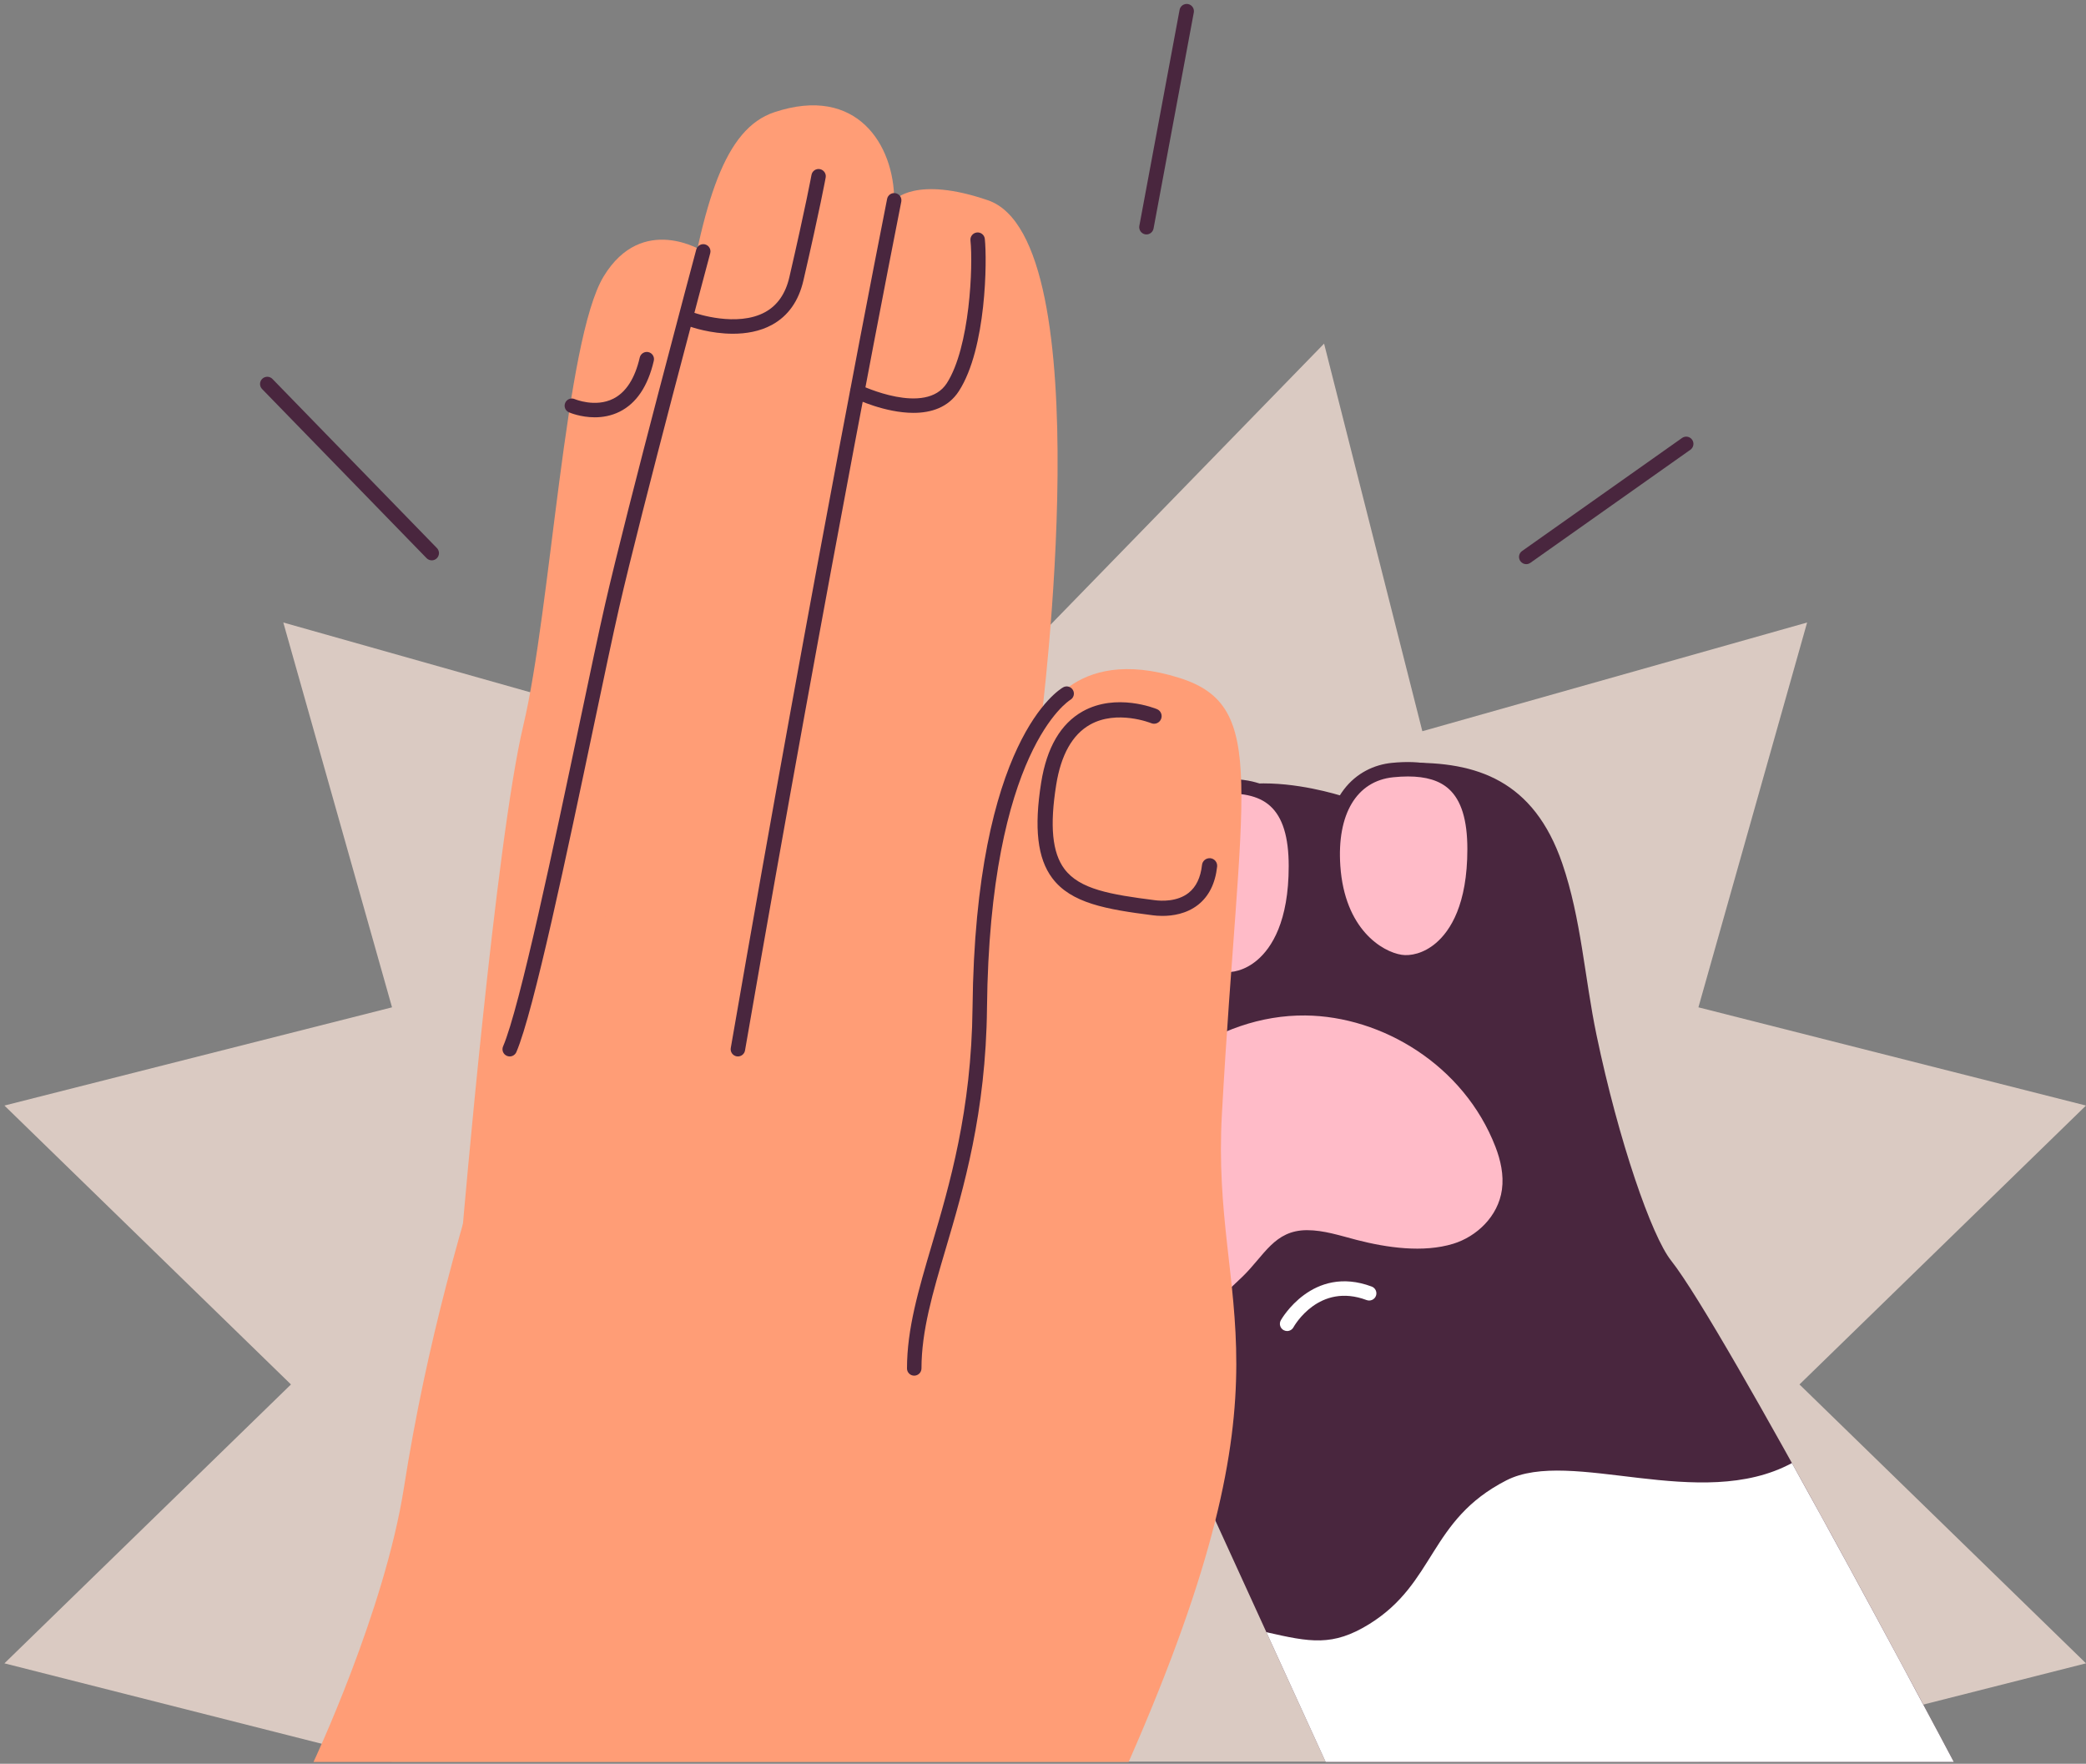 <svg width="356" height="301" viewBox="0 0 356 301" fill="none" xmlns="http://www.w3.org/2000/svg">
<rect x="0" y="0" width="356" height="301" fill="#808080" stroke="none"/>
<g clip-path="url(#clip0_611_6873)">
<path d="M355.999 188.668L289.856 171.904L308.405 106.233L242.739 124.787L225.971 58.64L178.377 107.542L130.783 58.64L114.015 124.787L48.349 106.233L66.903 171.904L0.755 188.668L49.657 236.262L0.755 283.855L66.903 300.624H289.856L355.999 283.855L307.102 236.262L355.999 188.668Z" fill="#DACAC2"/>
<path d="M285.186 215.113C281.887 210.961 276.258 194.81 272.46 176.611C270.43 166.866 269.857 156.78 266.618 147.344C261.748 133.169 252.012 129.935 240.254 130.184C231.995 130.362 229.814 136.091 229.814 136.091C229.814 136.091 205.141 127.549 200.547 142.683C192.465 142.319 182.025 144.032 176.61 153.763C166.869 171.282 176.891 188.241 176.891 188.241C176.891 188.241 183.179 225.953 196.168 238.892L204.882 253.939L226.239 300.678H333.443C333.443 300.674 294.267 226.562 285.186 215.113Z" fill="#49263E"/>
<path d="M237.651 131.416C232.186 131.97 226.739 136.404 227.516 147.839C228.293 159.274 235.135 163.563 239.019 164.163C243.308 164.826 251.662 161.005 251.662 144.909C251.658 133.728 246.52 130.516 237.651 131.416Z" fill="#FFBBC8"/>
<path d="M239.991 165.466C239.596 165.466 239.21 165.439 238.828 165.38C234.858 164.762 227.125 160.324 226.285 147.921C225.458 135.773 231.55 130.793 237.524 130.189C242.658 129.676 246.383 130.53 248.909 132.81C251.585 135.227 252.889 139.184 252.889 144.909C252.889 155.294 249.514 160.369 246.679 162.795C244.675 164.512 242.249 165.466 239.991 165.466ZM240.287 132.506C239.501 132.506 238.665 132.552 237.774 132.642C231.518 133.278 228.143 138.925 228.742 147.753C229.478 158.597 235.907 162.432 239.205 162.94C240.65 163.163 242.94 162.754 245.075 160.919C247.515 158.829 250.422 154.354 250.422 144.904C250.422 139.92 249.386 136.563 247.256 134.637C245.679 133.21 243.385 132.506 240.287 132.506Z" fill="#49263E"/>
<path d="M207.163 134.323C201.698 134.877 196.251 139.312 197.027 150.747C197.804 162.182 204.646 166.47 208.531 167.07C212.819 167.733 221.174 163.913 221.174 147.816C221.17 136.631 216.031 133.424 207.163 134.323Z" fill="#FFBBC8"/>
<path d="M209.502 168.374C209.107 168.374 208.721 168.347 208.339 168.288C204.369 167.67 196.641 163.231 195.796 150.829C194.973 138.68 201.061 133.701 207.035 133.097C212.169 132.583 215.894 133.438 218.42 135.718C221.096 138.14 222.4 142.097 222.4 147.816C222.4 158.202 219.025 163.277 216.19 165.703C214.186 167.415 211.76 168.374 209.502 168.374ZM207.285 135.546C201.029 136.182 197.654 141.829 198.253 150.656C198.989 161.5 205.418 165.335 208.716 165.844C210.161 166.071 212.451 165.653 214.586 163.822C217.026 161.732 219.933 157.257 219.933 147.807C219.933 142.824 218.897 139.466 216.767 137.54C214.79 135.755 211.692 135.105 207.285 135.546Z" fill="#49263E"/>
<path d="M201.434 180.513C207.749 175.843 215.241 173.221 222.773 173.294C235.871 173.421 249.823 181.79 255.206 195.682C256.097 197.977 256.665 200.521 256.324 203.001C255.688 207.617 251.962 211.047 248.001 212.256C242.876 213.823 236.684 212.924 231.564 211.606C228.747 210.879 225.935 209.93 223.046 209.934C217.476 209.948 215.799 214.232 212.033 217.88C209.625 220.215 207.136 222.5 204.301 224.131C198.781 227.307 193.402 226.521 190.998 219.384C187.296 208.385 187.428 195.124 195.042 186.405C196.982 184.193 199.131 182.217 201.434 180.513Z" fill="#FFBBC8"/>
<path d="M219.661 227.148C219.461 227.148 219.257 227.098 219.066 226.994C218.471 226.667 218.253 225.921 218.58 225.322C218.634 225.226 223.963 215.758 234.099 219.557C234.735 219.797 235.058 220.506 234.821 221.142C234.581 221.778 233.872 222.096 233.236 221.864C225.126 218.821 220.915 226.194 220.742 226.508C220.515 226.916 220.093 227.148 219.661 227.148Z" fill="white"/>
<path d="M208.531 190.126C211.633 134.287 216.654 120.539 201.298 115.692C182.685 109.817 177.683 123.011 177.683 123.011C177.683 123.011 188.177 40.903 168.61 34.179C156.167 29.904 152.605 34.179 152.605 34.179C152.605 24.802 146.294 14.435 132.147 19.151C123.665 21.976 120.012 34.179 116.546 55.95C112.044 84.222 104.407 111.421 100.454 132.946C93.308 171.863 76.844 203.451 68.925 253.939C65.627 274.969 53.506 300.678 53.506 300.678H157.53H192.621C222.287 233.136 206.636 224.213 208.531 190.126Z" fill="#FF9D76"/>
<path d="M156.02 234.762C155.339 234.762 154.789 234.213 154.789 233.531C154.789 226.771 156.752 220.134 159.023 212.447C162.04 202.243 165.792 189.54 165.974 171.99C166.447 126.218 180.826 117.641 181.439 117.296C182.034 116.959 182.784 117.178 183.115 117.768C183.447 118.359 183.238 119.104 182.652 119.44C182.484 119.54 168.895 128.036 168.441 172.013C168.255 189.908 164.448 202.792 161.39 213.146C159.173 220.647 157.261 227.125 157.261 233.531C157.256 234.208 156.702 234.762 156.02 234.762Z" fill="#49263E"/>
<path d="M125.932 180.286C125.863 180.286 125.791 180.281 125.718 180.268C125.046 180.15 124.6 179.514 124.714 178.846C139.02 96.257 151.273 34.552 151.396 33.939C151.527 33.271 152.177 32.839 152.845 32.971C153.513 33.103 153.944 33.752 153.813 34.42C153.69 35.033 141.446 96.711 127.145 179.268C127.04 179.863 126.522 180.286 125.932 180.286Z" fill="#49263E"/>
<path d="M155.894 70.456C151.046 70.456 146.112 68.107 145.785 67.948C145.172 67.653 144.917 66.917 145.213 66.304C145.508 65.69 146.244 65.436 146.857 65.731C146.962 65.786 157.965 71.01 161.582 65.4C165.539 59.257 166.079 45.305 165.62 41.035C165.548 40.358 166.038 39.749 166.711 39.676C167.401 39.599 167.997 40.094 168.069 40.767C168.46 44.374 168.36 59.43 163.653 66.731C161.832 69.566 158.878 70.456 155.894 70.456Z" fill="#49263E"/>
<path d="M198.38 156.303C197.726 156.303 197.172 156.253 196.786 156.203C188.731 155.181 182.784 154.127 179.577 149.852C177.051 146.485 176.451 141.297 177.691 133.533C178.641 127.577 181.026 123.492 184.783 121.394C190.503 118.195 197.167 120.903 197.449 121.016C198.112 121.289 198.421 122.048 198.149 122.706C197.876 123.37 197.122 123.688 196.459 123.411C196.395 123.388 190.639 121.071 186.032 123.661C183.016 125.355 181.071 128.812 180.253 133.933C179.131 140.956 179.577 145.517 181.653 148.289C184.251 151.76 189.462 152.655 197.113 153.627C198.19 153.763 200.893 153.913 202.855 152.368C204.132 151.36 204.9 149.756 205.136 147.607C205.213 146.894 205.858 146.394 206.567 146.458C207.28 146.535 207.794 147.176 207.717 147.889C207.403 150.76 206.308 152.955 204.468 154.408C202.487 155.967 200.089 156.303 198.38 156.303Z" fill="#49263E"/>
<path d="M120.012 42.898C120.012 42.898 109.654 36.274 103.03 47.155C96.406 58.035 94.04 103.93 89.31 123.801C84.581 143.673 78.947 209.566 78.947 209.566L120.012 120.017V42.898Z" fill="#FF9D76"/>
<path d="M86.989 180.286C86.825 180.286 86.661 180.254 86.502 180.186C85.876 179.918 85.585 179.196 85.857 178.569C88.719 171.895 94.648 143.687 98.982 123.088C100.709 114.883 102.199 107.796 103.253 103.185C107.001 86.793 118.709 43.02 118.827 42.58C119.004 41.921 119.685 41.539 120.335 41.708C120.994 41.885 121.384 42.557 121.207 43.216C121.089 43.657 109.391 87.384 105.656 103.73C104.607 108.319 103.121 115.397 101.395 123.593C96.802 145.445 91.082 172.645 88.124 179.541C87.92 180.004 87.466 180.286 86.989 180.286Z" fill="#49263E"/>
<path d="M125.083 56.954C121.257 56.954 118.009 55.818 117.8 55.746C117.159 55.518 116.828 54.814 117.055 54.174C117.282 53.533 117.986 53.197 118.627 53.424C118.7 53.447 125.773 55.9 130.58 53.265C132.674 52.116 134.069 50.108 134.714 47.304C137.513 35.184 138.48 29.904 138.489 29.854C138.612 29.182 139.253 28.737 139.92 28.864C140.588 28.987 141.033 29.627 140.911 30.295C140.902 30.35 139.929 35.67 137.113 47.859C136.3 51.384 134.496 53.928 131.752 55.432C129.648 56.581 127.268 56.954 125.083 56.954Z" fill="#49263E"/>
<path d="M101.504 71.215C99.087 71.215 97.215 70.415 97.097 70.365C96.474 70.093 96.193 69.37 96.461 68.748C96.729 68.125 97.447 67.839 98.078 68.107C98.114 68.121 101.608 69.593 104.679 68.034C106.842 66.935 108.359 64.573 109.181 61.011C109.336 60.347 110.008 59.939 110.658 60.089C111.321 60.243 111.735 60.902 111.58 61.565C110.581 65.89 108.627 68.811 105.765 70.247C104.316 70.974 102.826 71.215 101.504 71.215Z" fill="#49263E"/>
<path d="M73.681 95.625C73.359 95.625 73.041 95.498 72.8 95.252L44.728 66.39C44.256 65.904 44.265 65.123 44.751 64.646C45.242 64.173 46.018 64.182 46.495 64.668L74.567 93.531C75.04 94.017 75.031 94.798 74.545 95.275C74.304 95.511 73.995 95.625 73.681 95.625Z" fill="#49263E"/>
<path d="M195.654 40.008C195.582 40.008 195.504 39.999 195.427 39.986C194.759 39.858 194.319 39.218 194.441 38.545L201.311 1.678C201.433 1.01 202.074 0.574 202.751 0.692C203.419 0.819 203.859 1.46 203.737 2.128L196.867 38.995C196.754 39.59 196.236 40.008 195.654 40.008Z" fill="#49263E"/>
<path d="M260.472 96.275C260.085 96.275 259.704 96.093 259.463 95.752C259.072 95.193 259.204 94.426 259.758 94.035L287.062 74.74C287.621 74.345 288.389 74.481 288.78 75.036C289.17 75.594 289.039 76.362 288.484 76.753L261.18 96.047C260.967 96.197 260.717 96.275 260.472 96.275Z" fill="#49263E"/>
<path d="M216.121 278.54L226.234 300.679H333.438C333.438 300.679 319.136 273.62 305.811 249.678C290.142 258.146 268.085 246.997 257.077 252.631C243.83 259.409 245.052 270.113 233.667 277.164C227.438 281.016 223.581 280.244 216.121 278.54Z" fill="white"/>
</g>
<defs>
<clipPath id="clip0_611_6873">
<rect width="355.244" height="300" fill="white" transform="translate(0.756 0.674)"/>
</clipPath>
</defs>
</svg>
